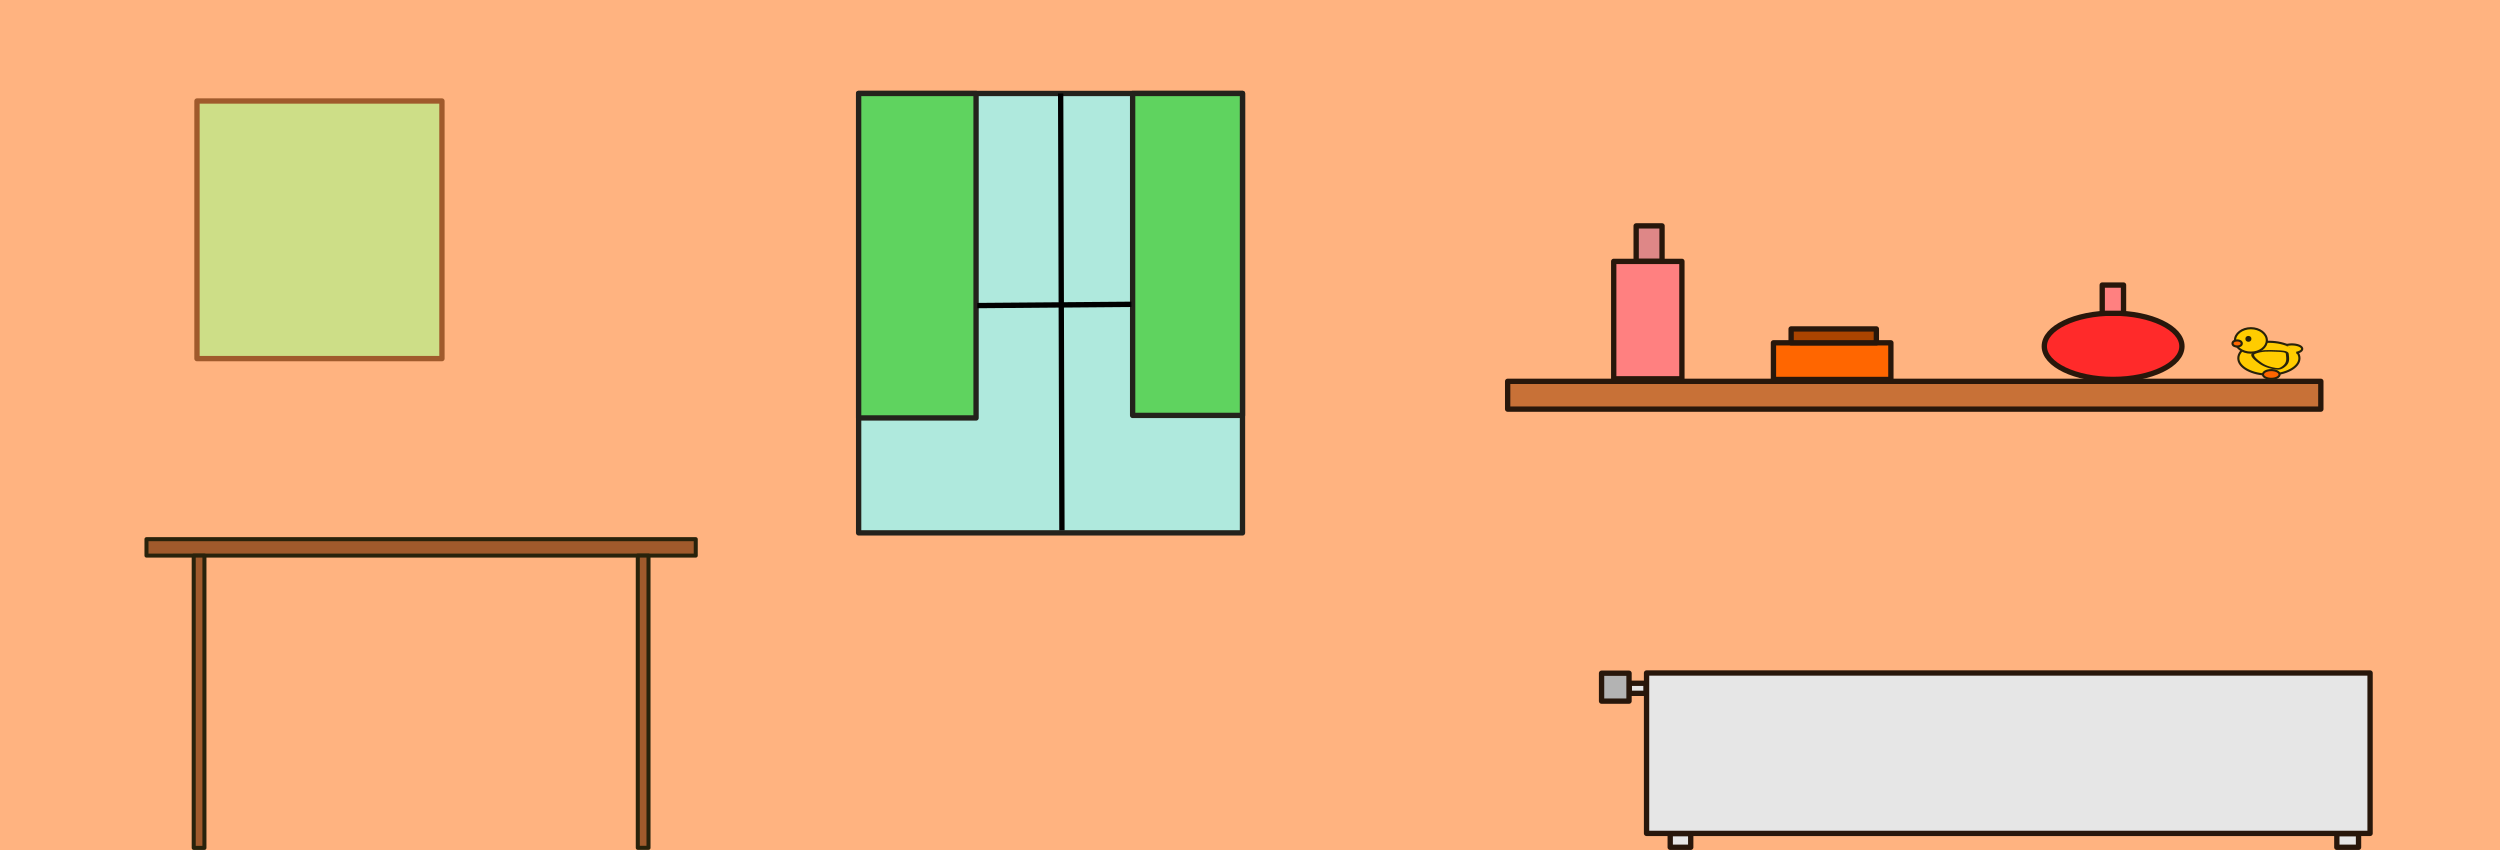 <?xml version="1.0" encoding="UTF-8" standalone="no"?>
<svg
   xmlns:dc="http://purl.org/dc/elements/1.1/"
   xmlns:cc="http://creativecommons.org/ns#"
   xmlns:rdf="http://www.w3.org/1999/02/22-rdf-syntax-ns#"
   xmlns:svg="http://www.w3.org/2000/svg"
   xmlns="http://www.w3.org/2000/svg"
   xmlns:sodipodi="http://sodipodi.sourceforge.net/DTD/sodipodi-0.dtd"
   xmlns:inkscape="http://www.inkscape.org/namespaces/inkscape"
   width="1000"
   height="340"
   viewBox="0 0 264.583 89.958"
   version="1.1"
   id="svg8"
   sodipodi:docname="background.svg"
   inkscape:version="1.0.2-2 (e86c870879, 2021-01-15)">
  <defs
     id="defs2" />
  <sodipodi:namedview
     id="base"
     pagecolor="#ffffff"
     bordercolor="#666666"
     borderopacity="1.0"
     inkscape:pageopacity="0.0"
     inkscape:pageshadow="2"
     inkscape:zoom="0.70710678"
     inkscape:cx="114.43336"
     inkscape:cy="362.59757"
     inkscape:document-units="mm"
     inkscape:current-layer="layer1"
     inkscape:document-rotation="0"
     showgrid="false"
     units="px"
     width="500mm"
     showguides="false"
     inkscape:window-width="1920"
     inkscape:window-height="1027"
     inkscape:window-x="-8"
     inkscape:window-y="-8"
     inkscape:window-maximized="1"
     fit-margin-top="0"
     fit-margin-left="0"
     fit-margin-right="0"
     fit-margin-bottom="0" />
  <g
     inkscape:label="Layer 1"
     inkscape:groupmode="layer"
     id="layer1"
     transform="translate(0,-33.928)">
    <rect
       style="fill:#ffb380;fill-rule:evenodd;stroke:none;stroke-width:1.303;stroke-linejoin:round"
       id="rect939"
       width="264.583"
       height="89.958"
       x="-2.220446e-16"
       y="33.928" />
    <rect
       style="fill:#cdde87;fill-rule:evenodd;stroke:#a05a2c;stroke-width:0.565;stroke-linejoin:round"
       id="rect943"
       width="25.925"
       height="27.261"
       x="20.847"
       y="44.619" />
    <circle
       style="fill:#ffcc00;fill-rule:evenodd;stroke:#2b2200;stroke-width:0.565;stroke-linejoin:round"
       id="path945"
       sodipodi:type="arc"
       sodipodi:cx="33.408691"
       sodipodi:cy="57.714985"
       sodipodi:rx="6.6817379"
       sodipodi:ry="8.2853556"
       sodipodi:start="0"
       sodipodi:end="6.081879"
       sodipodi:arc-type="slice"
       d="m 40.09,57.715 a 6.682,8.285 0 0 1 -6.346,8.275 6.682,8.285 0 0 1 -6.984,-7.442 6.682,8.285 0 0 1 5.643,-9.024 6.682,8.285 0 0 1 7.552,6.534 l -6.547,1.657 z" />
    <circle
       style="fill:#2b2200;fill-rule:evenodd;stroke:#2b2200;stroke-width:0.565;stroke-linejoin:round"
       id="path947"
       sodipodi:type="arc"
       sodipodi:cx="34.206844"
       sodipodi:cy="54.433205"
       sodipodi:rx="1.1339285"
       sodipodi:ry="0.8504464"
       sodipodi:start="0"
       sodipodi:end="6.081879"
       sodipodi:arc-type="slice"
       d="m 35.341,54.433 a 1.134,0.85 0 0 1 -1.077,0.849 1.134,0.85 0 0 1 -1.185,-0.764 1.134,0.85 0 0 1 0.958,-0.926 1.134,0.85 0 0 1 1.282,0.671 l -1.111,0.17 z" />
    <rect
       style="fill:#afe9dd;fill-rule:evenodd;stroke:#24221c;stroke-width:0.565;stroke-linejoin:round"
       id="rect949"
       width="40.625"
       height="46.505"
       x="90.872"
       y="43.817" />
    <rect
       style="fill:#5fd35f;fill-rule:evenodd;stroke:#24221c;stroke-width:0.565;stroke-linejoin:round"
       id="rect951"
       width="12.428"
       height="34.344"
       x="90.872"
       y="43.817" />
    <rect
       style="fill:#5fd35f;fill-rule:evenodd;stroke:#24221c;stroke-width:0.565;stroke-linejoin:round"
       id="rect953"
       width="11.626"
       height="34.077"
       x="119.87"
       y="43.817" />
    <path
       style="fill:none;stroke:#000000;stroke-width:0.565;stroke-linecap:butt;stroke-linejoin:miter;stroke-miterlimit:4;stroke-dasharray:none;stroke-opacity:1"
       d="M 112.387,90.055 112.253,43.817"
       id="path969" />
    <path
       style="fill:none;stroke:#000000;stroke-width:0.565;stroke-linecap:butt;stroke-linejoin:miter;stroke-miterlimit:4;stroke-dasharray:none;stroke-opacity:1"
       d="m 103.433,66.268 16.303,-0.134"
       id="path971" />
    <rect
       style="fill:#c87137;fill-rule:evenodd;stroke:#28170b;stroke-width:0.565;stroke-linejoin:round;stroke-miterlimit:4;stroke-dasharray:none"
       id="rect973"
       width="86.061"
       height="2.94"
       x="159.56"
       y="74.286" />
    <rect
       style="fill:#ff8080;fill-rule:evenodd;stroke:#28170b;stroke-width:0.565;stroke-linejoin:round;stroke-miterlimit:4;stroke-dasharray:none"
       id="rect977"
       width="7.216"
       height="12.428"
       x="170.785"
       y="61.59" />
    <rect
       style="fill:#de8787;fill-rule:evenodd;stroke:#28170b;stroke-width:0.565;stroke-linejoin:round;stroke-miterlimit:4;stroke-dasharray:none"
       id="rect979"
       width="2.74"
       height="3.733"
       x="173.16"
       y="57.835" />
    <rect
       style="fill:#ff6600;fill-rule:evenodd;stroke:#28170b;stroke-width:0.565;stroke-linejoin:round;stroke-miterlimit:4;stroke-dasharray:none"
       id="rect983"
       width="12.428"
       height="3.875"
       x="187.69"
       y="70.21" />
    <rect
       style="fill:#aa4400;fill-rule:evenodd;stroke:#28170b;stroke-width:0.565;stroke-linejoin:round;stroke-miterlimit:4;stroke-dasharray:none"
       id="rect987"
       width="9.02"
       height="1.47"
       x="189.561"
       y="68.74" />
    <g
       id="g2378"
       inkscape:export-xdpi="96"
       inkscape:export-ydpi="96">
      <ellipse
         style="fill:#ffcc00;fill-rule:evenodd;stroke:#28220b;stroke-width:0.225;stroke-miterlimit:4;stroke-dasharray:none"
         id="path18"
         ry="1.74"
         rx="3.233"
         cy="71.84"
         cx="-240.123"
         transform="scale(-1,1)" />
      <ellipse
         style="fill:#ff6600;stroke:#28220b;stroke-width:0.225;stroke-miterlimit:4;stroke-dasharray:none"
         id="path20"
         ry="0.463"
         rx="0.878"
         cy="73.558"
         cx="-240.376"
         transform="scale(-1,1)" />
      <ellipse
         style="fill:#ffcc00;stroke:#28220b;stroke-width:0.227;stroke-miterlimit:4;stroke-dasharray:none"
         id="path22"
         cx="-238.22"
         cy="69.956"
         rx="1.687"
         ry="1.293"
         transform="scale(-1,1)" />
      <ellipse
         style="fill:#ff6600;stroke:#28220b;stroke-width:0.227;stroke-miterlimit:4;stroke-dasharray:none"
         id="path24"
         cx="-236.764"
         cy="70.279"
         rx="0.49"
         ry="0.323"
         transform="scale(-1,1)" />
      <ellipse
         style="fill:#28220b;stroke-width:0.027"
         id="path26"
         cx="-237.955"
         cy="69.791"
         rx="0.32"
         ry="0.31"
         transform="scale(-1,1)" />
      <path
         style="fill:#ffcc00;fill-opacity:1;stroke:#28220b;stroke-width:0.227;stroke-miterlimit:4;stroke-dasharray:none"
         id="path28"
         sodipodi:type="arc"
         sodipodi:cx="-242.55229"
         sodipodi:cy="70.846634"
         sodipodi:rx="1.0950265"
         sodipodi:ry="0.4683961"
         sodipodi:start="2.0197997"
         sodipodi:end="5.2919913"
         sodipodi:arc-type="arc"
         sodipodi:open="true"
         d="m -243.028,71.269 a 1.095,0.468 0 0 1 -0.619,-0.407 1.095,0.468 0 0 1 0.559,-0.423 1.095,0.468 0 0 1 1.135,0.017"
         transform="scale(-1,1)" />
      <path
         sodipodi:type="star"
         style="fill:#ffcc00;stroke:#28220b;stroke-width:2.368;stroke-miterlimit:4;stroke-dasharray:none"
         id="path34"
         sodipodi:sides="3"
         sodipodi:cx="95.816124"
         sodipodi:cy="122.67672"
         sodipodi:r1="13.78398"
         sodipodi:r2="15.606807"
         sodipodi:arg1="-1.9206027"
         sodipodi:arg2="-0.47760272"
         inkscape:flatsided="false"
         inkscape:rounded="0.37"
         inkscape:randomized="0.097"
         inkscape:transform-center-x="0.44523251"
         inkscape:transform-center-y="0.13987106"
         transform="matrix(-0.129,0,0,0.07,252.876,63.346)"
         d="m 92.163,110.456 c 7.053,-0.573 13.065,-1.038 18.959,3.544 2.896,2.251 -0.94,8.558 -2.847,11.41 -3.882,5.806 -7.447,9.47 -14.606,11.69 -3.517,1.091 -5.029,-0.491 -7.016,-3.284 -4.044,-5.685 -3.303,-11.785 -2.883,-19.267 0.207,-3.676 4.927,-3.812 8.392,-4.094 z" />
    </g>
    <ellipse
       style="fill:#ff2a2a;fill-rule:evenodd;stroke:#28170b;stroke-width:0.565;stroke-linejoin:round;stroke-miterlimit:4;stroke-dasharray:none"
       id="path1611"
       cx="223.638"
       cy="70.577"
       rx="7.283"
       ry="3.508" />
    <rect
       style="fill:#ff8080;fill-rule:evenodd;stroke:#28170b;stroke-width:0.565;stroke-linejoin:round;stroke-miterlimit:4;stroke-dasharray:none"
       id="rect1613"
       width="2.255"
       height="2.99"
       x="222.485"
       y="64.096" />
    <rect
       style="fill:#e6e6e6;fill-rule:evenodd;stroke:#28170b;stroke-width:0.565;stroke-linejoin:round;stroke-miterlimit:4;stroke-dasharray:none"
       id="rect1617"
       width="76.573"
       height="16.972"
       x="174.26"
       y="105.155" />
    <rect
       style="fill:#e6e6e6;fill-rule:evenodd;stroke:#28170b;stroke-width:0.565;stroke-linejoin:round;stroke-miterlimit:4;stroke-dasharray:none"
       id="rect1621"
       width="2.169"
       height="1.438"
       x="176.765"
       y="122.16" />
    <rect
       style="fill:#e6e6e6;fill-rule:evenodd;stroke:#28170b;stroke-width:0.565;stroke-linejoin:round;stroke-miterlimit:4;stroke-dasharray:none"
       id="rect1623"
       width="2.297"
       height="1.437"
       x="247.315"
       y="122.162" />
    <rect
       style="fill:#e6e6e6;fill-rule:evenodd;stroke:#28170b;stroke-width:0.565;stroke-linejoin:round;stroke-miterlimit:4;stroke-dasharray:none"
       id="rect1625"
       width="1.772"
       height="1.063"
       x="172.428"
       y="106.24" />
    <rect
       style="fill:#b3b3b3;fill-rule:evenodd;stroke:#28170b;stroke-width:0.565;stroke-linejoin:round;stroke-miterlimit:4;stroke-dasharray:none"
       id="rect1627"
       width="2.906"
       height="2.953"
       x="169.499"
       y="105.177" />
    <rect
       style="fill:#a05a2c;fill-rule:evenodd;stroke-width:0.427;stroke-linejoin:round;stroke-miterlimit:4;stroke-dasharray:none;stroke:#28220b;stroke-opacity:1"
       id="rect2380"
       width="58.131"
       height="1.737"
       x="15.502"
       y="90.99" />
    <rect
       style="fill:#a05a2c;fill-rule:evenodd;stroke:#28220b;stroke-width:0.428;stroke-linejoin:round;stroke-miterlimit:4;stroke-dasharray:none;stroke-opacity:1"
       id="rect2382"
       width="1.133"
       height="30.934"
       x="20.502"
       y="92.728" />
    <rect
       style="fill:#a05a2c;fill-rule:evenodd;stroke:#28220b;stroke-width:0.428;stroke-linejoin:round;stroke-miterlimit:4;stroke-dasharray:none;stroke-opacity:1"
       id="rect2382-1"
       width="1.133"
       height="30.928"
       x="67.5"
       y="92.728" />
  </g>
</svg>

